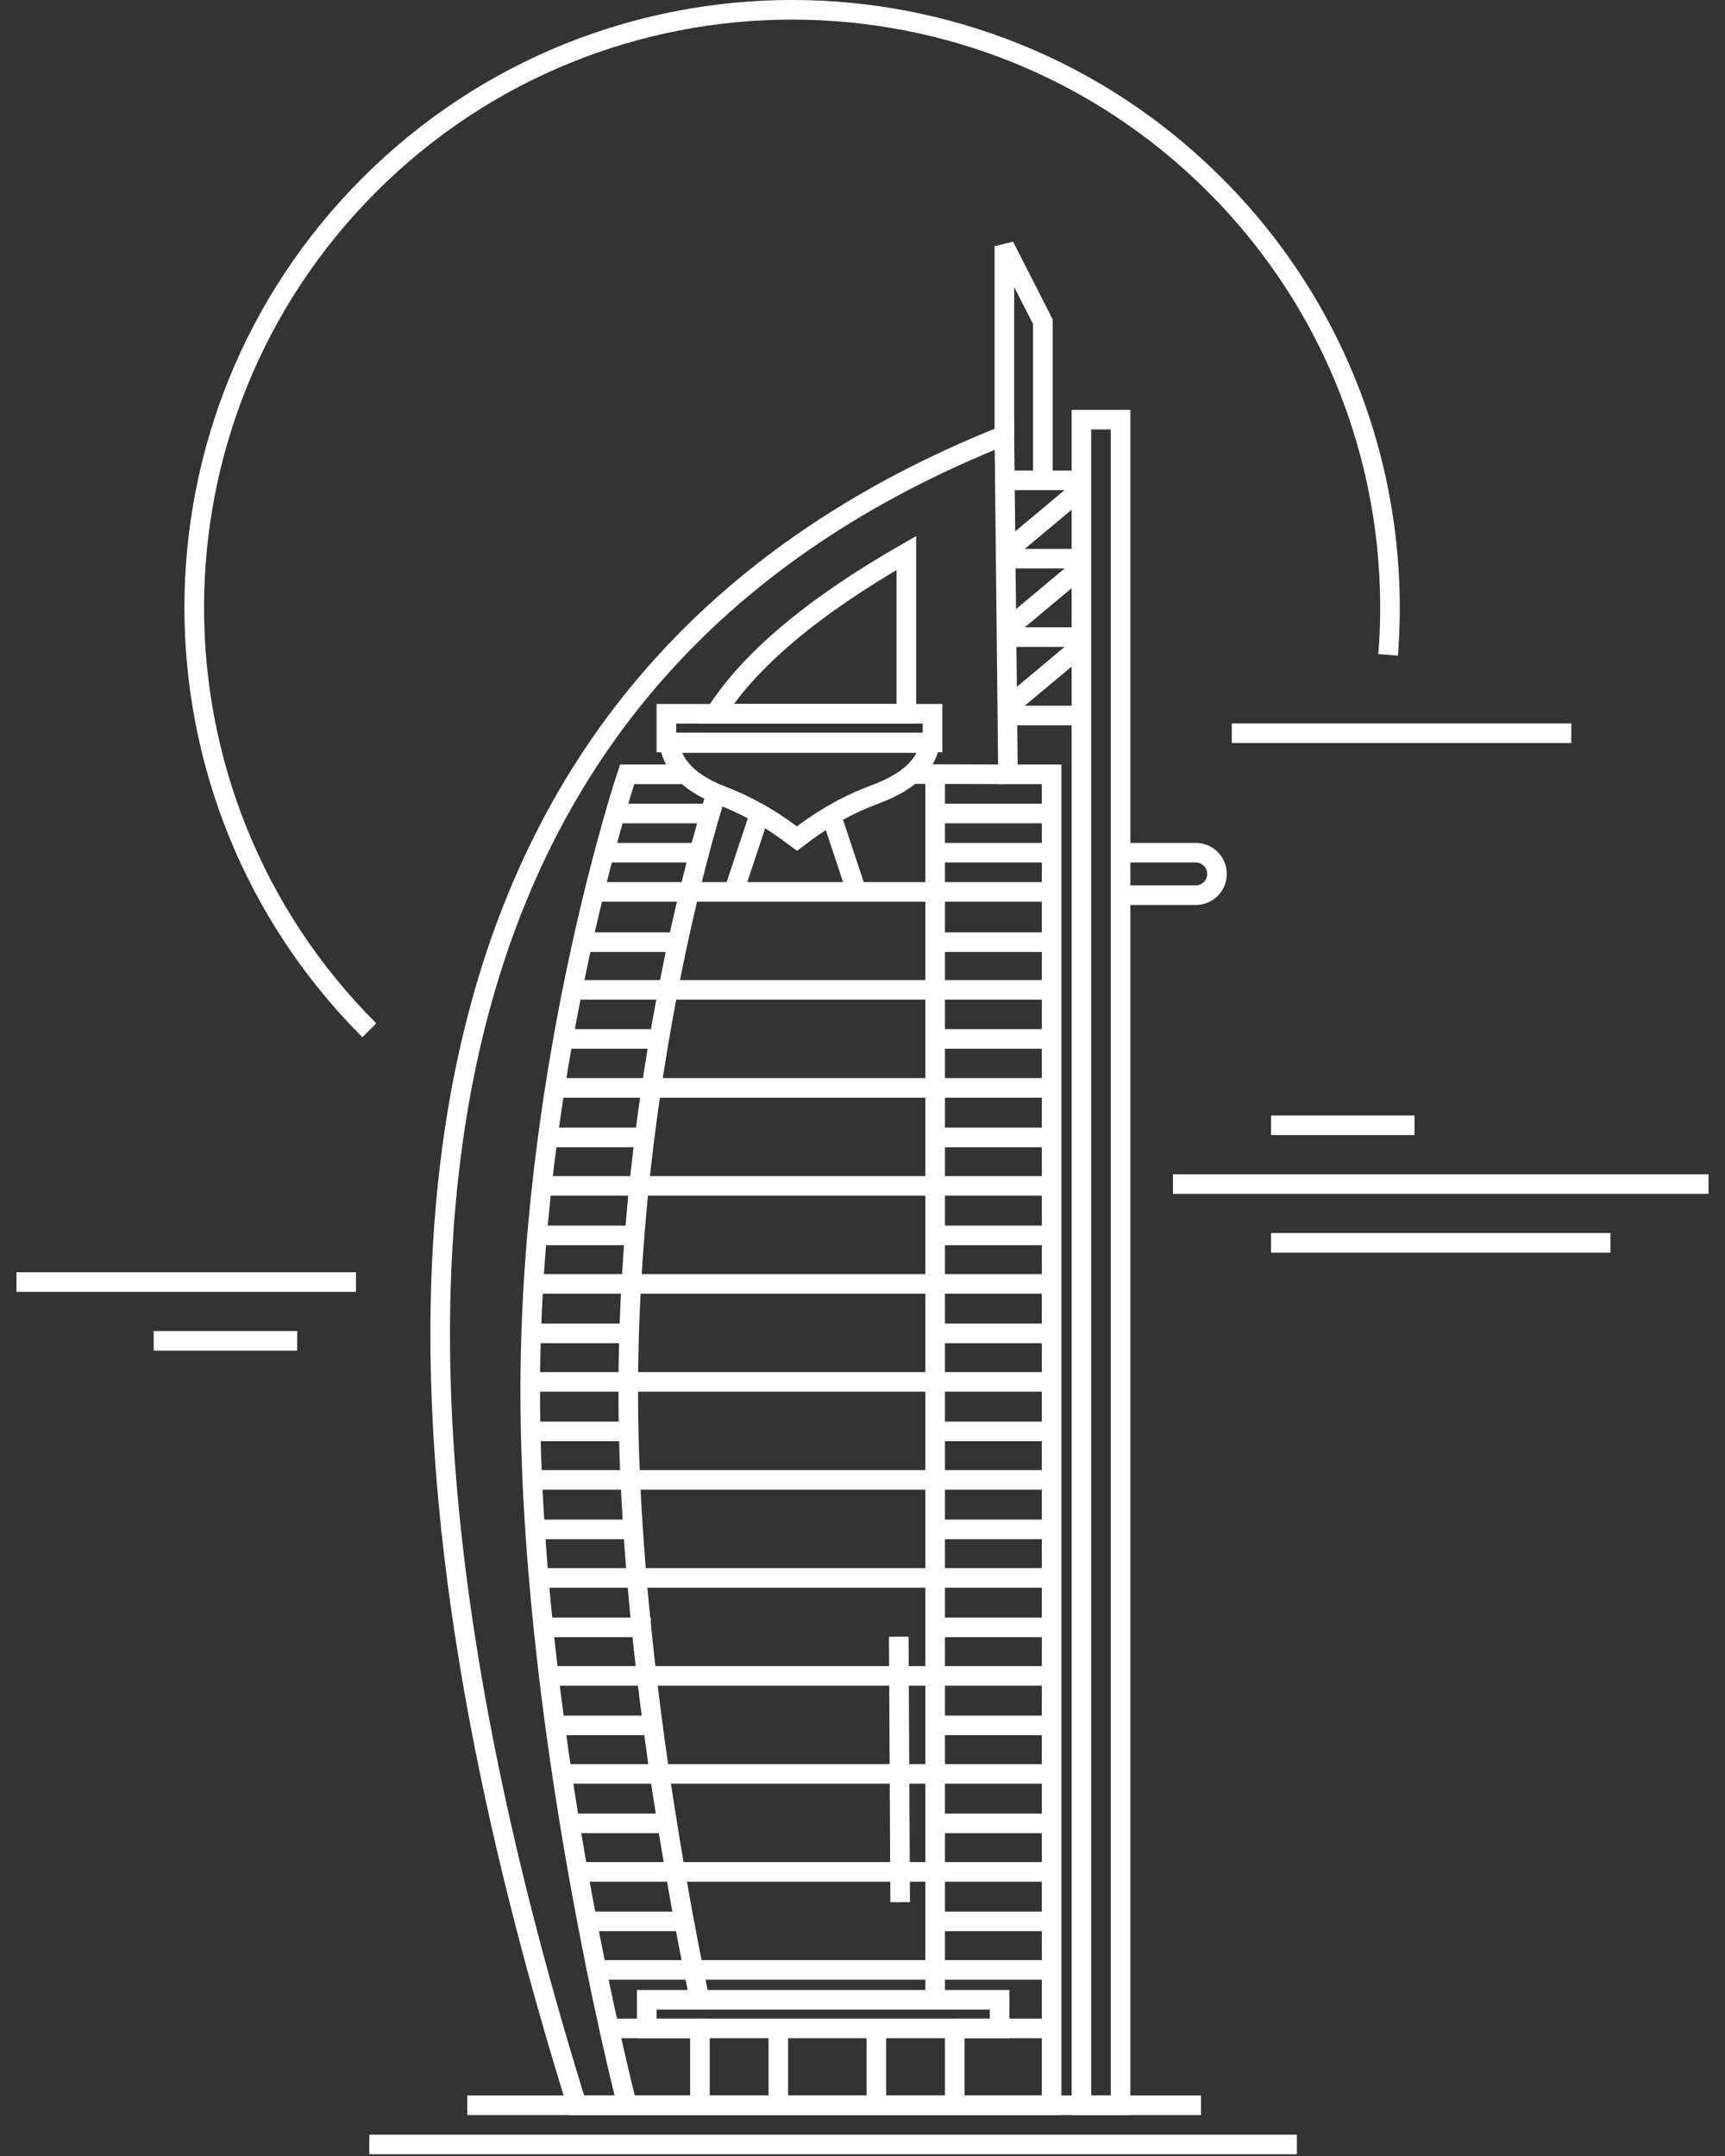 <svg width="88" height="110" viewBox="0 0 88 110" fill="none" xmlns="http://www.w3.org/2000/svg">
<rect x="0" y="0" width="88" height="110" fill="#333333" stroke="none"/>
<path fill-rule="evenodd" clip-rule="evenodd" d="M29.43 107.411C15.337 62.034 22.606 33.635 51.237 22.213L51.422 39.505H53.648V107.411C42.92 107.411 34.848 107.411 29.43 107.411Z" stroke="white"/>
<path fill-rule="evenodd" clip-rule="evenodd" d="M36.492 36.417C38.22 33.683 41.468 30.948 46.237 28.213V36.417C45.157 36.417 41.909 36.417 36.492 36.417Z" stroke="white"/>
<path d="M57.166 21.411H55.166V107.411H57.166V21.411Z" stroke="white"/>
<path d="M34.877 39.505C32.955 39.505 31.993 39.505 31.993 39.505C31.993 39.505 27.243 53.684 27.055 69.936C26.851 87.58 31.993 107.411 31.993 107.411" stroke="white"/>
<path d="M36.492 40.637C36.492 40.637 32.243 53.684 32.055 69.936C31.919 81.616 34.183 94.82 35.691 102.03" stroke="white"/>
<path d="M51.663 27.869L55.166 24.94" stroke="white"/>
<path d="M51.663 31.869L55.166 28.94" stroke="white"/>
<path d="M51.663 35.869L55.166 32.94" stroke="white"/>
<path d="M46.602 39.491L51.2 39.505" stroke="white"/>
<path d="M47.994 41.505H53.2" stroke="white"/>
<path d="M50.994 24.505H55.2" stroke="white"/>
<path d="M50.994 28.505H55.2" stroke="white"/>
<path d="M56.994 43.505H61.001C61.6 43.505 62.085 43.991 62.085 44.589C62.085 45.188 61.6 45.673 61.001 45.673H57.166" stroke="white"/>
<path d="M50.994 32.505H55.2" stroke="white"/>
<path d="M50.994 36.505H55.2" stroke="white"/>
<path d="M47.994 43.505H53.2" stroke="white"/>
<path d="M30.573 45.505H53.199" stroke="white"/>
<path d="M29.521 50.505H53.199" stroke="white"/>
<path d="M28.521 55.505H53.199" stroke="white"/>
<path d="M27.521 60.505H53.199" stroke="white"/>
<path d="M27.521 65.505H53.199" stroke="white"/>
<path d="M27.521 70.505H53.199" stroke="white"/>
<path d="M27.521 75.505H53.199" stroke="white"/>
<path d="M27.521 80.505H53.199" stroke="white"/>
<path d="M27.994 85.505H53.2" stroke="white"/>
<path d="M28.521 90.505H53.199" stroke="white"/>
<path d="M29.521 95.505H53.199" stroke="white"/>
<path d="M30.521 100.505H53.199" stroke="white"/>
<path d="M47.994 48.07H53.2" stroke="white"/>
<path d="M47.994 53.007H53.2" stroke="white"/>
<path d="M47.994 58.033H53.2" stroke="white"/>
<path d="M47.994 63.03H53.2" stroke="white"/>
<path d="M47.994 68.03H53.2" stroke="white"/>
<path d="M47.994 73.03H53.2" stroke="white"/>
<path d="M47.994 78.03H53.2" stroke="white"/>
<path d="M47.994 83.03H53.2" stroke="white"/>
<path d="M47.994 88.03H53.2" stroke="white"/>
<path d="M47.994 93.03H53.2" stroke="white"/>
<path d="M47.994 98.03H53.2" stroke="white"/>
<path d="M48.706 103.491H53.2" stroke="white"/>
<path d="M23.84 107.411H61.268" stroke="white"/>
<path d="M18.84 109.411H66.16" stroke="white"/>
<path d="M62.84 37.411H80.16" stroke="white"/>
<path d="M59.84 60.411H87.16" stroke="white"/>
<path d="M64.84 57.411H72.16" stroke="white"/>
<path d="M7.84 68.411H15.16" stroke="white"/>
<path d="M0.84 65.411H18.16" stroke="white"/>
<path d="M64.84 63.411H82.16" stroke="white"/>
<path d="M48.706 107.411V103.491" stroke="white"/>
<path d="M44.706 107.411V103.491" stroke="white"/>
<path d="M39.706 107.411V103.491" stroke="white"/>
<path d="M47.706 102.03V39.491" stroke="white"/>
<path d="M45.922 97.05L45.85 83.505" stroke="white"/>
<path d="M35.706 107.411V103.491" stroke="white"/>
<path fill-rule="evenodd" clip-rule="evenodd" d="M32.994 102.03H50.994V103.491H32.994V102.03Z" stroke="white"/>
<path fill-rule="evenodd" clip-rule="evenodd" d="M33.995 36.417H47.572V37.878H33.995V36.417Z" stroke="white"/>
<path d="M30.994 41.505H36.2" stroke="white"/>
<path d="M30.994 43.505H35.56" stroke="white"/>
<path d="M37.375 45.673L38.757 41.505" stroke="white"/>
<path d="M43.756 45.673L42.375 41.505" stroke="white"/>
<path fill-rule="evenodd" clip-rule="evenodd" d="M40.656 42.784C42.054 41.712 43.308 41.025 44.642 40.531C45.608 40.172 46.34 39.728 46.825 39.181C47.157 38.806 47.365 38.382 47.45 37.911H34.135C34.214 38.407 34.416 38.851 34.742 39.243C35.203 39.796 35.901 40.243 36.821 40.598C38.013 41.056 39.138 41.672 40.168 42.427L40.656 42.784Z" stroke="white"/>
<path d="M29.994 48.07H34.2" stroke="white"/>
<path d="M28.994 53.007H33.2" stroke="white"/>
<path d="M27.994 58.033H33.2" stroke="white"/>
<path d="M26.994 63.03H32.2" stroke="white"/>
<path d="M26.994 68.03H32.2" stroke="white"/>
<path d="M26.994 73.03H32.2" stroke="white"/>
<path d="M26.994 78.03H32.2" stroke="white"/>
<path d="M27.994 83.03H33.2" stroke="white"/>
<path d="M27.994 88.03H33.2" stroke="white"/>
<path d="M28.994 93.03H34.2" stroke="white"/>
<path d="M29.994 98.03H35.2" stroke="white"/>
<path d="M30.887 103.491H36.093" stroke="white"/>
<path d="M51.237 22.214V12.559L53.2 16.411V24.417" stroke="white"/>
<path d="M18.488 52.92L19.195 52.213C7.48 40.498 7.48 21.503 19.195 9.787C30.911 -1.929 49.906 -1.929 61.622 9.787C67.913 16.078 71.001 24.674 70.315 33.373L71.312 33.451C72.001 24.722 69.006 15.757 62.329 9.08C50.223 -3.027 30.595 -3.027 18.488 9.08C6.382 21.186 6.382 40.814 18.488 52.92Z" fill="white"/>
</svg>

